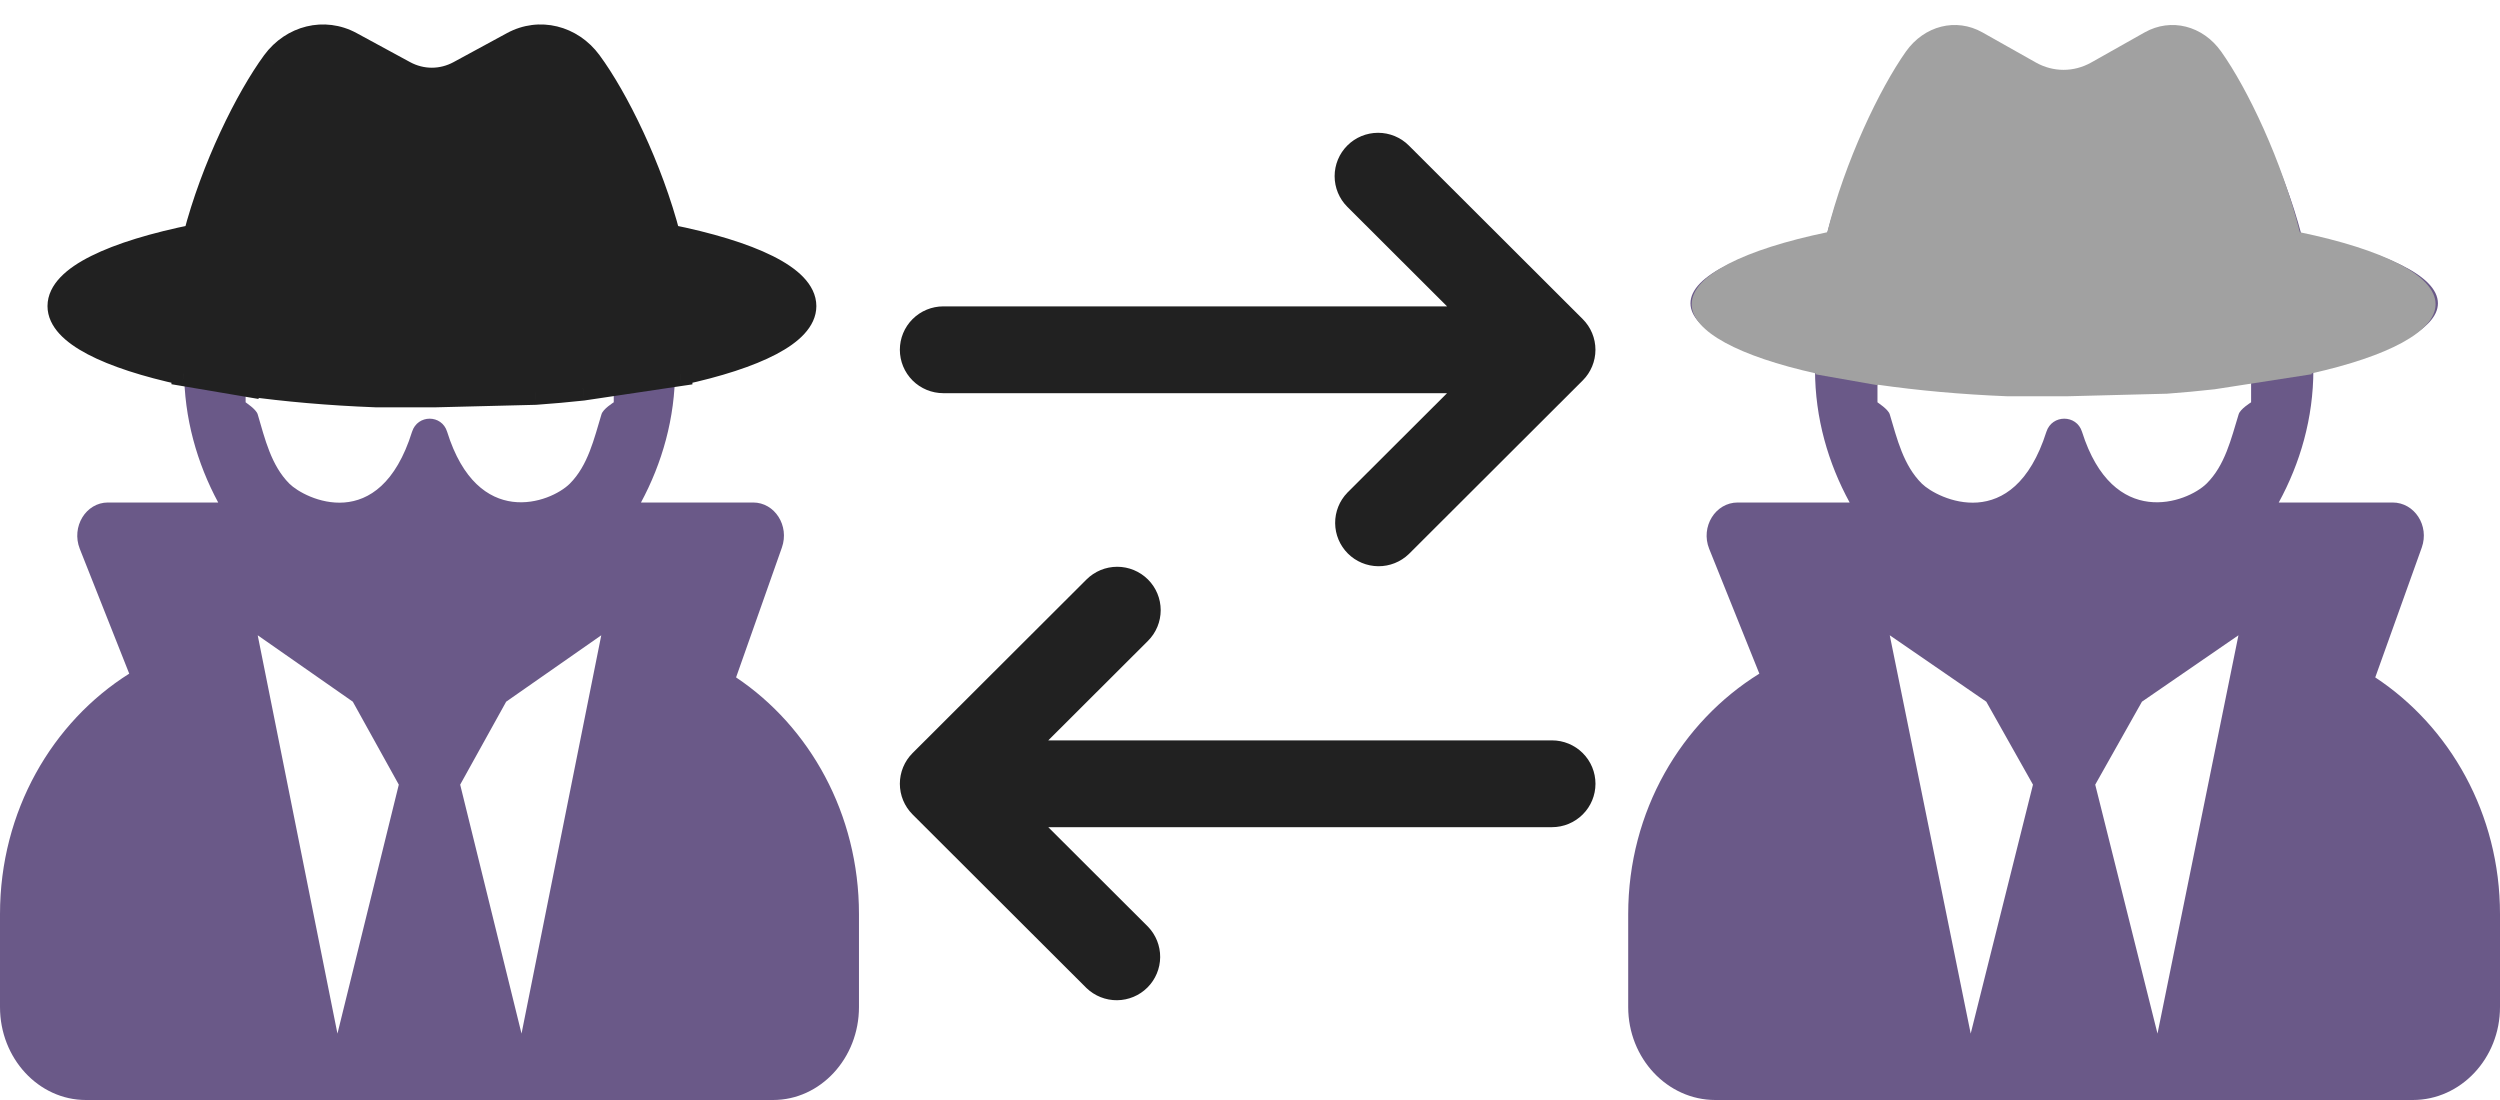 <svg width="100" height="44" viewBox="0 0 100 44" fill="none" xmlns="http://www.w3.org/2000/svg">
<path d="M29.443 27.096L31.276 21.901C31.583 21.029 30.992 20.1 30.125 20.1H25.639C26.483 18.531 27.004 16.731 27.004 14.789V14.764C30.01 14.117 31.912 13.179 31.912 12.133C31.912 11.029 29.819 10.05 26.536 9.395C25.831 6.673 24.465 3.934 23.422 2.523C22.694 1.536 21.436 1.229 20.393 1.793L18.276 2.938C17.586 3.312 16.773 3.312 16.083 2.938L13.966 1.793C12.923 1.229 11.665 1.536 10.937 2.523C9.901 3.934 8.528 6.673 7.823 9.395C4.548 10.05 2.454 11.029 2.454 12.133C2.454 13.179 4.356 14.117 7.363 14.764V14.789C7.363 16.731 7.884 18.531 8.728 20.1H4.318C3.436 20.1 2.845 21.071 3.19 21.95L5.169 26.946C2.094 28.88 0 32.44 0 36.564V40.282C0 42.332 1.542 44 3.436 44H30.923C32.817 44 34.359 42.332 34.359 40.282V36.564C34.359 32.548 32.38 29.062 29.443 27.096ZM13.498 41.344L10.308 25.411L14.112 28.067L15.952 31.386L13.498 41.344ZM20.861 41.344L18.407 31.386L20.247 28.067L24.051 25.411L20.861 41.344ZM24.059 16.573C23.76 17.56 23.522 18.614 22.794 19.345C22.019 20.116 19.112 21.203 17.885 17.27C17.67 16.573 16.704 16.573 16.482 17.27C15.178 21.436 12.187 19.959 11.573 19.345C10.845 18.614 10.599 17.56 10.308 16.573C10.246 16.365 9.825 16.1 9.825 16.092V15.195C11.995 15.494 14.503 15.677 17.187 15.677C19.872 15.677 22.379 15.502 24.55 15.195V16.092C24.542 16.1 24.12 16.357 24.059 16.573Z" fill="#6A5988"/>
<path d="M95.01 27.096L96.871 21.901C97.182 21.029 96.583 20.1 95.703 20.1H91.15C92.006 18.531 92.535 16.731 92.535 14.789V14.764C95.587 14.117 97.517 13.179 97.517 12.133C97.517 11.029 95.392 10.05 92.06 9.395C91.344 6.673 89.959 3.934 88.9 2.523C88.161 1.536 86.884 1.229 85.826 1.793L83.677 2.938C82.977 3.312 82.151 3.312 81.451 2.938L79.303 1.793C78.244 1.229 76.968 1.536 76.228 2.523C75.177 3.934 73.784 6.673 73.068 9.395C69.744 10.05 67.619 11.029 67.619 12.133C67.619 13.179 69.549 14.117 72.601 14.764V14.789C72.601 16.731 73.13 18.531 73.986 20.1H69.51C68.615 20.1 68.016 21.071 68.366 21.95L70.374 26.946C67.253 28.88 65.128 32.44 65.128 36.564V40.282C65.128 42.332 66.693 44 68.615 44H96.513C98.435 44 100 42.332 100 40.282V36.564C100 32.548 97.992 29.062 95.01 27.096ZM78.828 41.344L75.59 25.411L79.451 28.067L81.319 31.386L78.828 41.344ZM86.3 41.344L83.809 31.386L85.678 28.067L89.538 25.411L86.3 41.344ZM89.546 16.573C89.243 17.56 89.001 18.614 88.262 19.345C87.476 20.116 84.526 21.203 83.28 17.27C83.062 16.573 82.082 16.573 81.856 17.27C80.532 21.436 77.497 19.959 76.874 19.345C76.135 18.614 75.885 17.56 75.59 16.573C75.527 16.365 75.099 16.1 75.099 16.092V15.195C77.302 15.494 79.847 15.677 82.572 15.677C85.296 15.677 87.841 15.502 90.044 15.195V16.092C90.037 16.1 89.609 16.357 89.546 16.573Z" fill="#6A5988"/>
<path fill-rule="evenodd" clip-rule="evenodd" d="M27.197 14.944C27.197 14.941 27.197 14.938 27.197 14.935V14.91C30.233 14.254 32.154 13.304 32.154 12.244C32.154 11.125 30.04 10.133 26.724 9.468C26.011 6.709 24.632 3.934 23.579 2.504C22.843 1.503 21.572 1.192 20.519 1.764L18.381 2.924C17.684 3.303 16.863 3.303 16.165 2.924L14.027 1.764C12.974 1.192 11.703 1.503 10.967 2.504C9.921 3.934 8.535 6.709 7.822 9.468C4.514 10.133 2.4 11.125 2.4 12.244C2.4 13.304 4.321 14.254 7.357 14.91V14.935C7.357 14.939 7.357 14.943 7.357 14.946L9.844 15.367V15.348C11.417 15.565 13.166 15.722 15.03 15.793H17.41L21.414 15.693C22.068 15.647 22.703 15.59 23.317 15.523L27.197 14.944Z" fill="#212121"/>
<path d="M27.197 14.944L27.27 15.438L27.697 15.375V14.944H27.197ZM27.197 14.91L27.091 14.421L26.697 14.507V14.91H27.197ZM26.724 9.468L26.24 9.593L26.318 9.897L26.626 9.959L26.724 9.468ZM23.579 2.504L23.176 2.8L23.176 2.801L23.579 2.504ZM20.519 1.764L20.28 1.324L20.28 1.324L20.519 1.764ZM18.381 2.924L18.619 3.364L18.619 3.364L18.381 2.924ZM16.165 2.924L15.927 3.364L15.927 3.364L16.165 2.924ZM14.027 1.764L14.266 1.324L14.266 1.324L14.027 1.764ZM10.967 2.504L10.565 2.208L10.564 2.209L10.967 2.504ZM7.822 9.468L7.921 9.958L8.228 9.897L8.306 9.593L7.822 9.468ZM7.357 14.91H7.857V14.507L7.463 14.421L7.357 14.91ZM7.357 14.946L6.857 14.947L6.858 15.369L7.274 15.439L7.357 14.946ZM9.844 15.367L9.761 15.86L10.344 15.959V15.367H9.844ZM9.844 15.348L9.912 14.852L9.344 14.774V15.348H9.844ZM15.03 15.793L15.011 16.292L15.02 16.293H15.03V15.793ZM17.41 15.793V16.293L17.422 16.293L17.41 15.793ZM21.414 15.693L21.427 16.193L21.438 16.193L21.45 16.192L21.414 15.693ZM23.317 15.523L23.371 16.02L23.381 16.019L23.39 16.017L23.317 15.523ZM27.697 14.944C27.697 14.943 27.697 14.941 27.697 14.94C27.697 14.939 27.697 14.937 27.697 14.935H26.697C26.697 14.937 26.697 14.938 26.697 14.939C26.697 14.941 26.697 14.942 26.697 14.944H27.697ZM27.697 14.935V14.91H26.697V14.935H27.697ZM27.302 15.399C28.84 15.067 30.13 14.653 31.047 14.171C31.505 13.93 31.895 13.66 32.175 13.353C32.459 13.044 32.654 12.671 32.654 12.244H31.654C31.654 12.347 31.61 12.49 31.438 12.678C31.264 12.868 30.983 13.075 30.581 13.286C29.779 13.708 28.59 14.098 27.091 14.421L27.302 15.399ZM32.654 12.244C32.654 11.795 32.44 11.406 32.133 11.086C31.828 10.768 31.405 10.488 30.906 10.239C29.906 9.739 28.499 9.314 26.822 8.978L26.626 9.959C28.264 10.287 29.573 10.691 30.459 11.133C30.903 11.355 31.216 11.574 31.411 11.778C31.605 11.979 31.654 12.134 31.654 12.244H32.654ZM27.208 9.343C26.481 6.529 25.076 3.693 23.981 2.207L23.176 2.801C24.188 4.174 25.541 6.89 26.24 9.593L27.208 9.343ZM23.982 2.208C23.108 1.019 21.568 0.625 20.28 1.324L20.757 2.203C21.577 1.758 22.578 1.987 23.176 2.8L23.982 2.208ZM20.28 1.324L18.142 2.485L18.619 3.364L20.757 2.203L20.28 1.324ZM18.142 2.485C17.594 2.783 16.952 2.783 16.404 2.485L15.927 3.364C16.773 3.823 17.773 3.823 18.619 3.364L18.142 2.485ZM16.404 2.485L14.266 1.324L13.789 2.203L15.927 3.364L16.404 2.485ZM14.266 1.324C12.979 0.625 11.439 1.019 10.565 2.208L11.37 2.8C11.968 1.987 12.969 1.758 13.789 2.203L14.266 1.324ZM10.564 2.209C9.478 3.693 8.065 6.528 7.338 9.343L8.306 9.593C9.004 6.891 10.365 4.174 11.371 2.799L10.564 2.209ZM7.724 8.978C6.051 9.314 4.646 9.739 3.647 10.239C3.148 10.488 2.725 10.768 2.421 11.086C2.114 11.406 1.9 11.795 1.9 12.244H2.9C2.9 12.134 2.949 11.979 3.143 11.778C3.338 11.574 3.651 11.355 4.094 11.133C4.979 10.69 6.286 10.287 7.921 9.958L7.724 8.978ZM1.9 12.244C1.9 12.671 2.095 13.044 2.378 13.353C2.659 13.66 3.049 13.93 3.507 14.171C4.424 14.653 5.714 15.067 7.252 15.399L7.463 14.421C5.964 14.098 4.775 13.708 3.972 13.286C3.571 13.075 3.29 12.868 3.116 12.678C2.944 12.49 2.9 12.347 2.9 12.244H1.9ZM6.857 14.91V14.935H7.857V14.91H6.857ZM6.857 14.935C6.857 14.939 6.857 14.943 6.857 14.947L7.857 14.946C7.857 14.942 7.857 14.939 7.857 14.935H6.857ZM9.928 14.874L7.441 14.453L7.274 15.439L9.761 15.86L9.928 14.874ZM10.344 15.367V15.348H9.344V15.367H10.344ZM9.776 15.843C11.366 16.063 13.131 16.221 15.011 16.292L15.049 15.293C13.201 15.223 11.469 15.067 9.912 14.852L9.776 15.843ZM17.41 15.293H15.03V16.293H17.41V15.293ZM21.402 15.193L17.397 15.293L17.422 16.293L21.427 16.193L21.402 15.193ZM21.45 16.192C22.109 16.145 22.751 16.088 23.371 16.02L23.262 15.026C22.655 15.092 22.026 15.149 21.379 15.194L21.45 16.192ZM27.123 14.449L23.243 15.028L23.39 16.017L27.27 15.438L27.123 14.449Z" fill="#212121"/>
<path fill-rule="evenodd" clip-rule="evenodd" d="M92.465 14.97C92.465 14.967 92.465 14.964 92.465 14.961V14.935C95.502 14.255 97.423 13.268 97.423 12.169C97.423 11.008 95.308 9.978 91.993 9.289C91.28 6.427 89.901 3.547 88.847 2.063C88.111 1.025 86.841 0.702 85.787 1.295L83.649 2.5C82.952 2.892 82.131 2.892 81.434 2.5L79.296 1.295C78.242 0.702 76.972 1.025 76.236 2.063C75.19 3.547 73.803 6.427 73.091 9.289C69.783 9.978 67.668 11.008 67.668 12.169C67.668 13.268 69.589 14.255 72.626 14.935V14.961C72.626 14.965 72.626 14.969 72.626 14.973L75.113 15.41V15.389C76.686 15.614 78.434 15.777 80.298 15.851H82.678L86.683 15.748C87.336 15.7 87.972 15.64 88.585 15.571L92.465 14.97Z" fill="#A1A1A1"/>
<path d="M53.894 5.82C54.22 5.494 54.662 5.312 55.123 5.312C55.585 5.312 56.027 5.494 56.353 5.82L63.309 12.764C63.635 13.089 63.818 13.531 63.818 13.991C63.818 14.451 63.635 14.893 63.309 15.218L56.353 22.162C56.025 22.478 55.586 22.653 55.13 22.649C54.674 22.645 54.238 22.463 53.915 22.141C53.593 21.819 53.41 21.384 53.406 20.929C53.402 20.473 53.577 20.035 53.894 19.707L57.882 15.727H37.733C37.272 15.727 36.829 15.544 36.503 15.219C36.177 14.893 35.994 14.451 35.994 13.991C35.994 13.531 36.177 13.089 36.503 12.764C36.829 12.438 37.272 12.255 37.733 12.255H57.882L53.894 8.274C53.568 7.949 53.385 7.507 53.385 7.047C53.385 6.587 53.568 6.145 53.894 5.82ZM45.919 23.18C46.245 23.505 46.428 23.947 46.428 24.407C46.428 24.867 46.245 25.309 45.919 25.634L41.931 29.615H62.08C62.541 29.615 62.983 29.798 63.309 30.123C63.636 30.449 63.819 30.89 63.819 31.351C63.819 31.811 63.636 32.253 63.309 32.578C62.983 32.904 62.541 33.087 62.08 33.087H41.931L45.919 37.067C46.235 37.395 46.411 37.833 46.407 38.288C46.403 38.743 46.22 39.179 45.897 39.501C45.575 39.823 45.139 40.005 44.683 40.009C44.227 40.013 43.788 39.838 43.459 39.522L36.503 32.578C36.177 32.252 35.994 31.811 35.994 31.351C35.994 30.89 36.177 30.449 36.503 30.123L43.459 23.18C43.786 22.854 44.228 22.671 44.689 22.671C45.15 22.671 45.592 22.854 45.919 23.18Z" fill="#212121"/>
</svg>
